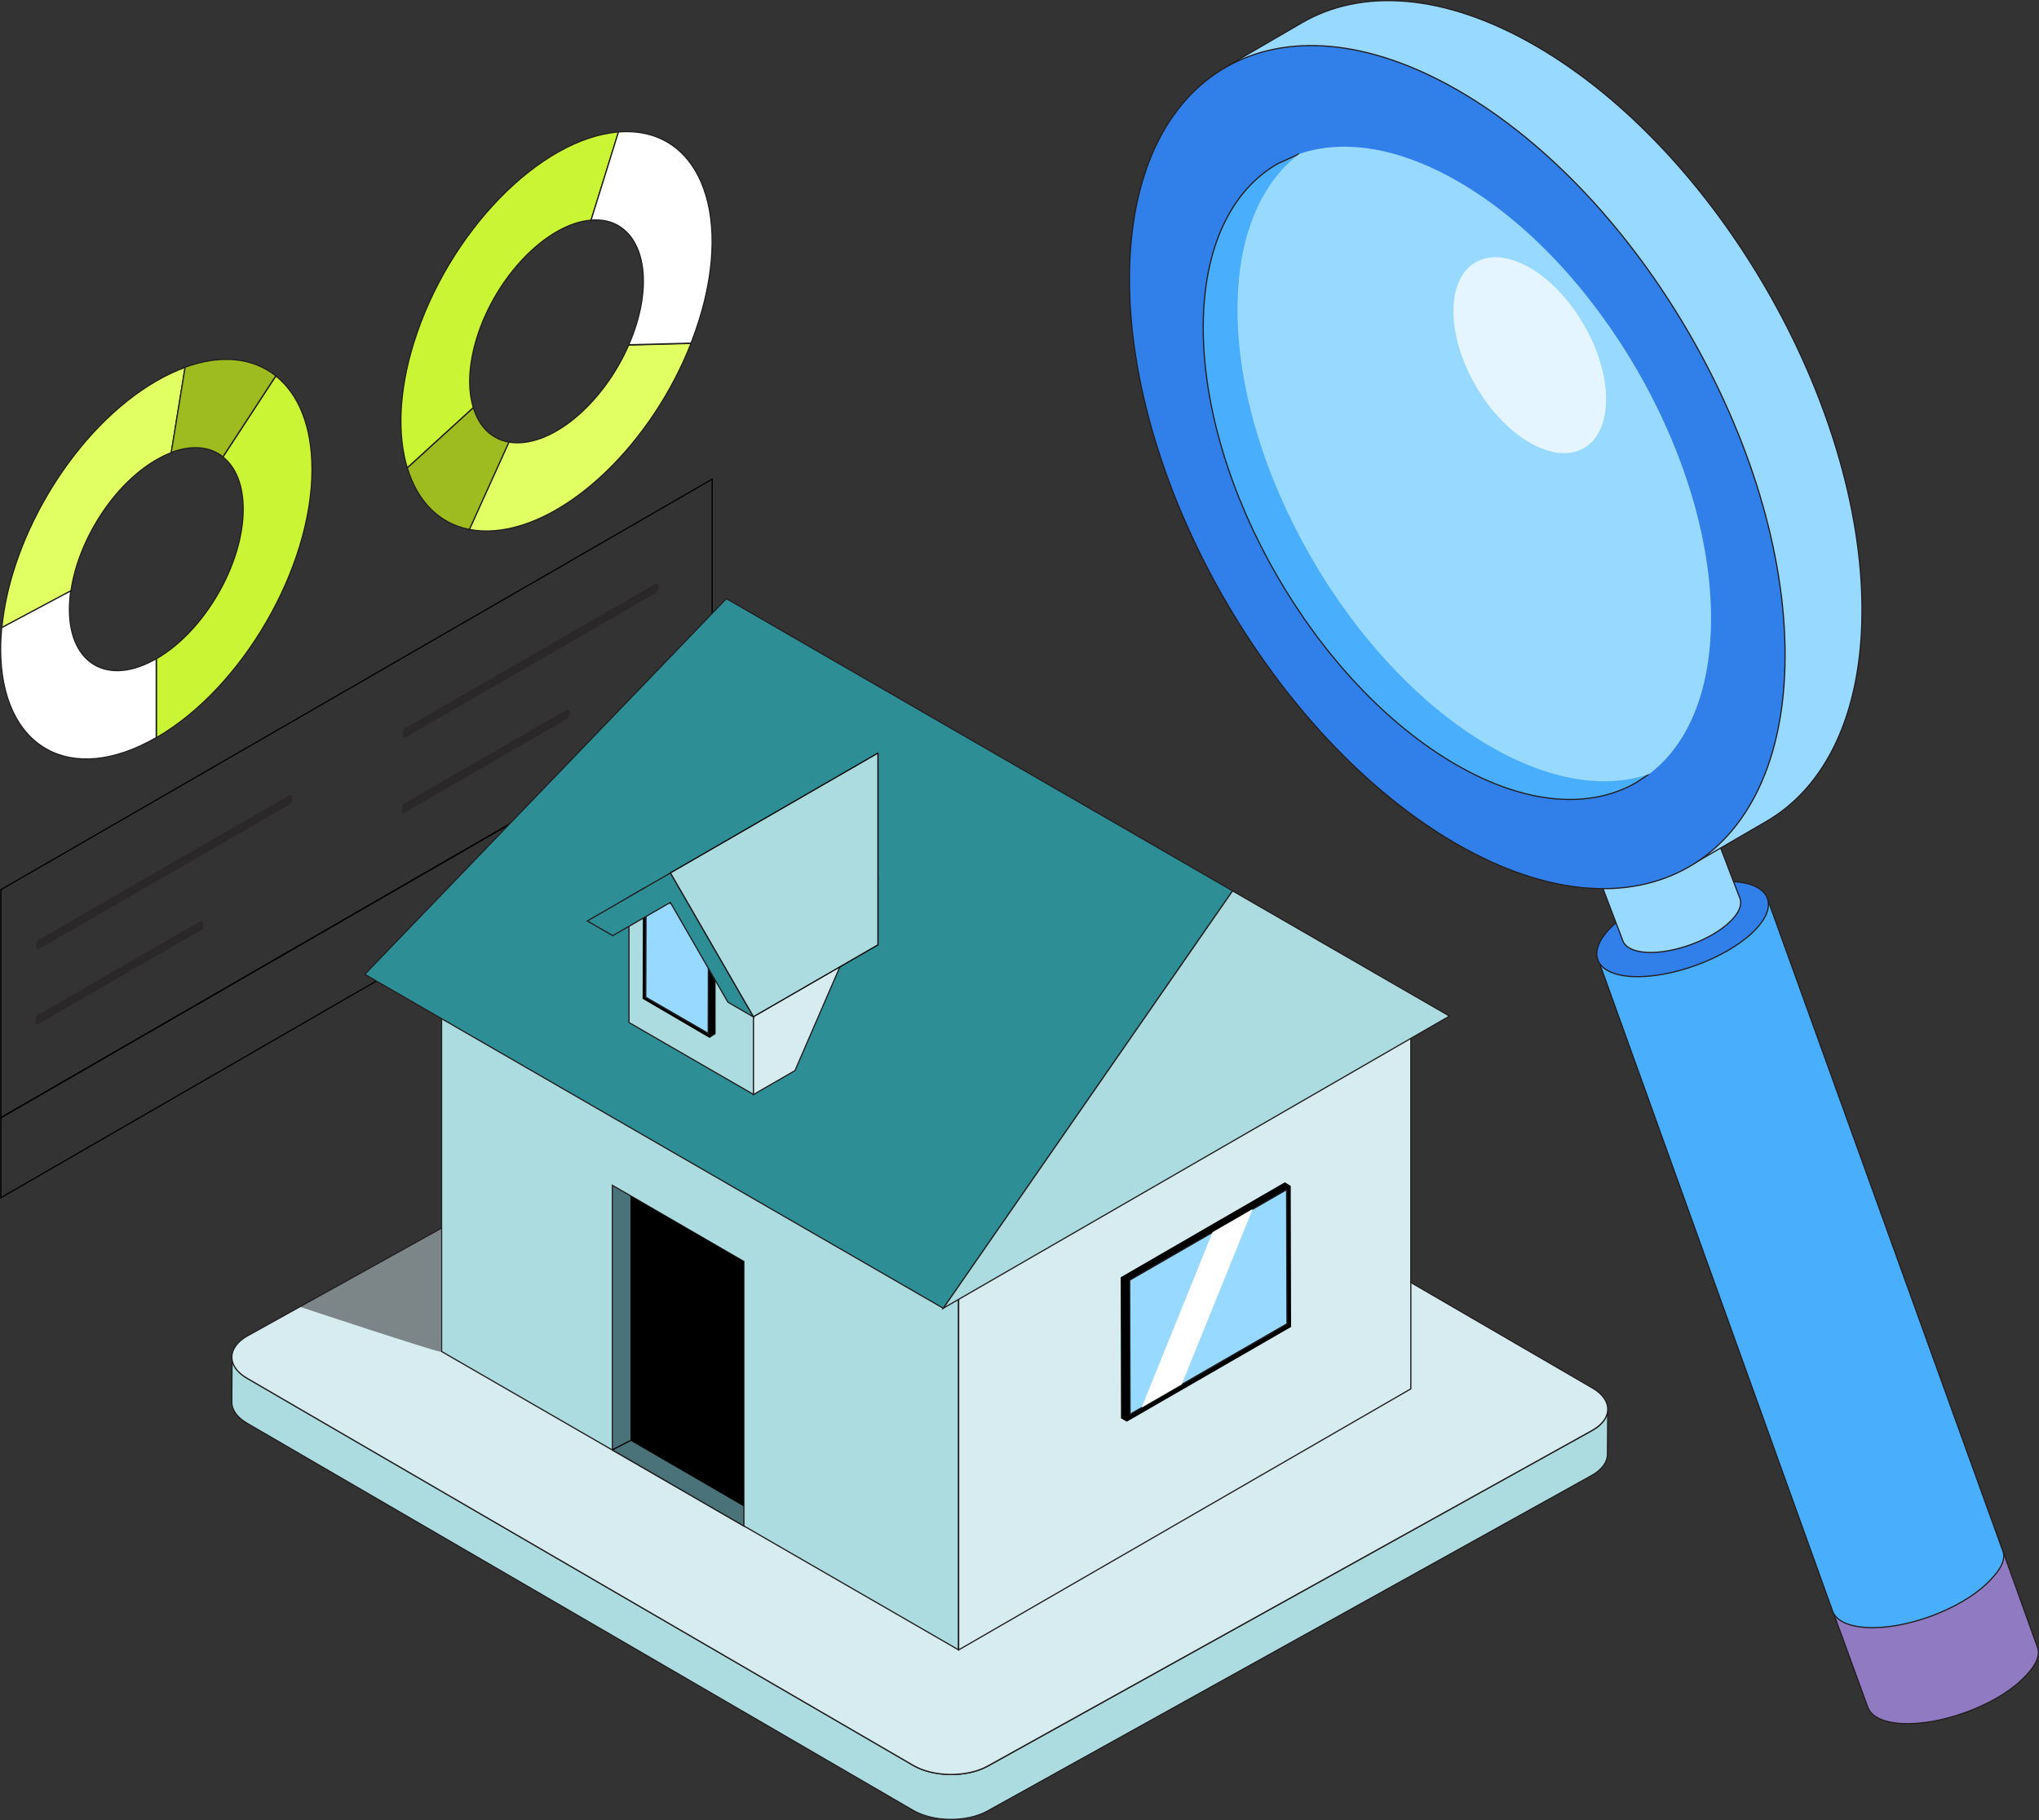 <?xml version="1.0" encoding="UTF-8"?>
<svg id="Layer_2" data-name="Layer 2" xmlns="http://www.w3.org/2000/svg" viewBox="0 0 838.75 748.85">
  <rect x="0" y="0" width="838.75" height="748.85" fill="#333333" stroke="none"/>
  <defs>
    <style>
      .cls-1, .cls-2, .cls-3, .cls-4 {
        fill: #fff;
      }

      .cls-5, .cls-6 {
        fill: #98d9ff;
      }

      .cls-7 {
        stroke-width: .5px;
      }

      .cls-7, .cls-8 {
        fill: #caf534;
      }

      .cls-7, .cls-8, .cls-9, .cls-10, .cls-11, .cls-12, .cls-2, .cls-3, .cls-6, .cls-13, .cls-14, .cls-15, .cls-16, .cls-17, .cls-18, .cls-19 {
        stroke: #231f20;
      }

      .cls-7, .cls-8, .cls-9, .cls-10, .cls-11, .cls-12, .cls-2, .cls-3, .cls-6, .cls-13, .cls-14, .cls-15, .cls-16, .cls-17, .cls-18, .cls-19, .cls-20, .cls-21 {
        stroke-miterlimit: 10;
      }

      .cls-8 {
        stroke-width: .5px;
      }

      .cls-9 {
        stroke-width: .5px;
      }

      .cls-9, .cls-11 {
        fill: #e1ff62;
      }

      .cls-10 {
        stroke-width: .5px;
      }

      .cls-10, .cls-12 {
        fill: #9ebc20;
      }

      .cls-11 {
        stroke-width: .5px;
      }

      .cls-12 {
        stroke-width: .5px;
      }

      .cls-2 {
        stroke-width: .5px;
      }

      .cls-3 {
        stroke-width: .5px;
      }

      .cls-6, .cls-13, .cls-14, .cls-15, .cls-16, .cls-17, .cls-18, .cls-19, .cls-22, .cls-23 {
        stroke-width: .5px;
      }

      .cls-13 {
        fill: #3180e9;
      }

      .cls-14 {
        fill: #907ac2;
      }

      .cls-15 {
        fill: #2d8e96;
      }

      .cls-16 {
        fill: #4a7379;
      }

      .cls-17 {
        fill: #49aefc;
      }

      .cls-18, .cls-22 {
        fill: #acdce0;
      }

      .cls-19 {
        fill: #d7ecf1;
      }

      .cls-22, .cls-20, .cls-21, .cls-23 {
        stroke: #000;
      }

      .cls-22, .cls-23 {
        stroke-linejoin: round;
      }

      .cls-20 {
        stroke-width: .5px;
      }

      .cls-20, .cls-21, .cls-23 {
        fill: none;
      }

      .cls-21 {
        stroke-width: .5px;
      }

      .cls-24 {
        fill: #231f20;
        opacity: .5;
      }

      .cls-4 {
        opacity: .75;
      }
    </style>
  </defs>
  <g id="market">
    <path class="cls-11" d="m193.05,217.84l16.27-35.96c1.68.3,3.48.37,5.39.22,16.09-1.29,34.49-18.56,43.88-40.13l25.66-.67c-16.05,41.02-50.7,74.65-80.8,77.06-3.7.3-7.17.11-10.4-.53Z"/>
    <path class="cls-7" d="m170.2,141.04c14.06-45.3,51.76-84.14,84.2-86.74l-11.27,36.29c-18.09,1.45-39.11,23.11-46.95,48.37-3.47,11.18-3.78,21.19-1.47,28.75l-27.19,24.8c-4.1-13.55-3.53-31.46,2.67-51.46Z"/>
    <path class="cls-2" d="m243.15,90.57l11.26-36.28c32.41-2.6,47.3,32,33.24,77.27-1.01,3.24-2.14,6.45-3.37,9.62l-25.64.67c1.17-2.68,2.19-5.42,3.05-8.2,7.84-25.25-.46-44.53-18.54-43.08Z"/>
    <path class="cls-10" d="m167.55,192.53l27.18-24.78c2.35,7.72,7.42,12.89,14.62,14.13l-16.27,35.97c-12.57-2.46-21.41-11.68-25.53-25.32Z"/>
    <path class="cls-9" d="m76.15,151.15l-5.71,35.12c-1.98.75-4.02,1.72-6.1,2.92-17.54,10.13-32.12,33.05-35.13,53.9l-28.46,15.16c3.7-38.63,30.76-82.58,63.59-101.53,4.03-2.33,7.98-4.18,11.81-5.57Z"/>
    <path class="cls-8" d="m128.35,193.14c0,40.53-28.65,89.94-64,110.36v-32.47c19.71-11.38,35.68-38.93,35.68-61.54,0-10-3.13-17.35-8.33-21.46l21.78-33.33c9.28,7.37,14.87,20.55,14.87,38.44Z"/>
    <path class="cls-3" d="m64.25,271.03v32.47C28.9,323.91.25,307.6.25,267.08c0-2.9.15-5.85.43-8.83l28.45-15.15c-.37,2.59-.57,5.14-.57,7.63,0,22.6,15.98,31.68,35.69,20.3Z"/>
    <path class="cls-12" d="m113.45,154.64l-21.76,33.31c-5.3-4.2-12.75-5-21.24-1.77l5.7-35.1c14.9-5.42,27.97-3.87,37.3,3.56Z"/>
    <path class="cls-24" d="m119,331.04l-102.9,59.37c-.66.38-1.2-.02-1.2-.91v-.64c0-.88.54-1.91,1.2-2.29l102.9-59.37c.66-.38,1.2.02,1.2.91v.64c0,.88-.54,1.91-1.2,2.29Z"/>
    <polygon class="cls-21" points="292.95 290.93 .35 459.85 .35 366.07 292.95 197.15 292.95 290.93"/>
    <polygon class="cls-20" points="292.95 323.9 .35 492.8 .35 459.9 292.95 291 292.95 323.9"/>
    <path class="cls-24" d="m82.53,382.81l-66.96,38.62c-.54.31-.97-.02-.97-.73v-1.26c0-.71.44-1.55.97-1.85l66.96-38.62c.54-.31.97.02.97.73v1.26c0,.71-.44,1.55-.97,1.85Z"/>
    <path class="cls-24" d="m269.7,244.04l-102.9,59.37c-.66.38-1.2-.02-1.2-.91v-.64c0-.88.54-1.91,1.2-2.29l102.9-59.37c.66-.38,1.2.02,1.2.91v.64c0,.88-.54,1.91-1.2,2.29Z"/>
    <path class="cls-24" d="m233.23,295.81l-66.96,38.62c-.54.31-.97-.02-.97-.73v-1.26c0-.71.44-1.55.97-1.85l66.96-38.62c.54-.31.97.02.97.73v1.26c0,.71-.44,1.55-.97,1.85Z"/>
    <path class="cls-18" d="m661.35,579.98l-.12,18.38c-.02,3.17-2.18,6.32-6.47,8.71l-248.5,138.05c-8.53,4.74-22.27,4.63-30.68-.27l-274-159.29c-4.18-2.44-6.25-5.59-6.23-8.73l.11-18.42c0,3.12,2.08,6.26,6.24,8.68l274,159.31c8.41,4.88,22.15,5.01,30.68.26l248.5-138.05c2.16-1.2,3.77-2.58,4.85-4.08.15-.19.27-.38.38-.57.12-.2.25-.4.35-.61.07-.13.13-.26.19-.39.12-.28.24-.56.33-.84.04-.13.09-.27.12-.4.11-.4.18-.82.21-1.22.02-.17.03-.33.03-.49Z"/>
    <path class="cls-19" d="m661.35,579.95h0c0,.18-.01.34-.03.51-.03.4-.1.82-.21,1.22-.03.13-.08.27-.12.4-.09.28-.2.56-.33.84-.06.13-.12.26-.19.39-.1.2-.22.4-.35.61-.12.19-.25.38-.38.57-1.08,1.49-2.69,2.87-4.85,4.08l-248.55,138.04c-8.53,4.75-22.28,4.63-30.69-.26l-274.05-159.29c-4.17-2.41-6.24-5.56-6.24-8.68s2.17-6.36,6.48-8.77l248.55-138.04c8.53-4.74,22.28-4.61,30.69.27l274.04,159.29c4.22,2.46,6.3,5.65,6.24,8.81Z"/>
    <path class="cls-24" d="m181.4,556.2c-1.85.12-58.1-18.53-58.1-18.53l58.1-32.27v50.8Z"/>
    <polygon class="cls-18" points="181.65 403.4 181.65 556.07 394.25 678.8 394.25 526.13 181.65 403.4"/>
    <polygon class="cls-19" points="580.35 571.44 394.35 678.85 394.35 526.16 580.35 418.75 580.35 571.44"/>
    <polygon class="cls-16" points="306 519.03 306 627.9 251.9 596.57 251.9 487.7 259.35 491.99 306 519.03"/>
    <polygon points="305.95 519.04 305.95 619.8 259.35 592.76 259.35 492 305.95 519.04"/>
    <line class="cls-23" x1="251.95" y1="596.5" x2="259.35" y2="592.7"/>
    <polygon points="461.13 583.58 463.5 584.95 531.1 545.97 530.94 487.94 528.54 486.45 461 525.53 461.13 583.58"/>
    <polygon class="cls-6" points="529.24 489.5 529.4 544.67 464.86 581.9 464.7 526.73 529.24 489.5"/>
    <polygon class="cls-15" points="150.05 400.89 388.05 538.3 507.05 366.54 298.8 246.3 150.05 400.89"/>
    <polygon class="cls-18" points="596.25 418.06 388.05 538.25 507.02 366.55 596.25 418.06"/>
    <polygon class="cls-18" points="309.95 391.14 309.95 450.3 258.75 420.72 258.75 369.04 265.22 365.3 275.69 371.35 275.94 371.49 286.41 377.54 309.95 391.14"/>
    <polygon class="cls-19" points="309.95 450.35 327.02 440.49 361.15 361.65 309.95 391.22 309.95 450.35"/>
    <polyline points="294.35 380.06 294.35 425.42 291.87 427.05 264.35 410.96 264.48 366.15"/>
    <polygon class="cls-6" points="291.45 379.02 291.32 425.15 265.65 410.3 265.77 367.05 291.45 379.02"/>
    <polygon class="cls-22" points="275.75 359.17 309.91 418.35 361.15 388.76 361.15 309.85 275.75 359.17"/>
    <polygon class="cls-15" points="309.9 418.4 299.43 412.35 275.88 371.52 275.75 371.3 275.62 371.37 258.67 381.17 252.07 384.98 241.6 378.93 258.67 369.07 265.15 365.32 275.75 359.2 286.35 377.57 309.9 418.4"/>
    <polygon class="cls-1" points="515.3 497.45 486.1 569.6 469.6 579.15 498.8 506.99 515.3 497.45"/>
    <path class="cls-14" d="m820.54,628.8l17.59,48.96c1.37,3.8-1.04,8.25-6.69,13.59-11.38,10.75-33.44,18.66-49.16,17.79-7.91-.44-12.6-2.94-13.99-6.79l-17.88-49.06"/>
    <path class="cls-17" d="m726.82,369.1l97.06,269.04c1.37,3.81-1.14,8.25-6.8,13.6-11.38,10.76-33.46,18.77-49.18,17.9-7.91-.44-12.71-2.94-14.09-6.8l-96.76-269.04"/>
    <path class="cls-13" d="m712.9,362.72c15.71.88,19.27,10.33,7.89,21.08-11.38,10.75-33.73,18.86-49.45,17.99-15.71-.88-19.17-10.33-7.79-21.08,11.38-10.75,33.63-18.86,49.35-17.99Z"/>
    <path class="cls-6" d="m698.55,324.7l17.2,44.97c.95,2.64-.38,6.06-4.3,9.76-7.89,7.45-23.21,13.03-34.1,12.42-5.48-.31-8.84-2.13-9.8-4.8l-17.1-44.87"/>
    <path class="cls-6" d="m696.37,355.55l30.25-17.58c24.2-14.06,39.21-43.97,39.33-86.47.24-85.57-59.93-189.77-134.4-232.76-37.47-21.63-71.43-23.64-95.95-9.4l-30.25,17.58"/>
    <path id="_path_" data-name="&amp;lt;path&amp;gt;" class="cls-13" d="m599.89,37.25c74.48,43,134.65,147.22,134.41,232.81-.24,85.57-60.81,120.09-135.29,77.09-74.47-43-134.65-147.24-134.41-232.81s60.82-120.09,135.29-77.09Z"/>
    <path class="cls-17" d="m534.5,63.25l-9.11,4.21c-18.73,10.89-30.35,34.04-30.44,66.95-.19,66.25,46.38,146.94,104.02,180.22,29.01,16.75,55.29,18.3,74.27,7.27l5.11-3.43"/>
    <path class="cls-5" d="m703.85,254.85c-.07,23.99-6.27,42.81-16.89,55.46-2.59,3.11-5.46,5.82-8.57,8.17-17.9,6.16-40.61,2.9-65.3-11.35-.21-.12-.41-.24-.62-.36-57.37-33.5-103.61-113.83-103.42-179.82.09-29.88,9.68-51.73,25.47-63.64,2.47-.86,5.05-1.53,7.71-2.01,16.51-3.02,36.31,1.1,57.56,13.37,57.66,33.28,104.25,113.97,104.06,180.18Z"/>
    <ellipse class="cls-4" cx="629.25" cy="146.1" rx="25.54" ry="44.24" transform="translate(12.5 338.23) rotate(-30.37)"/>
  </g>
</svg>